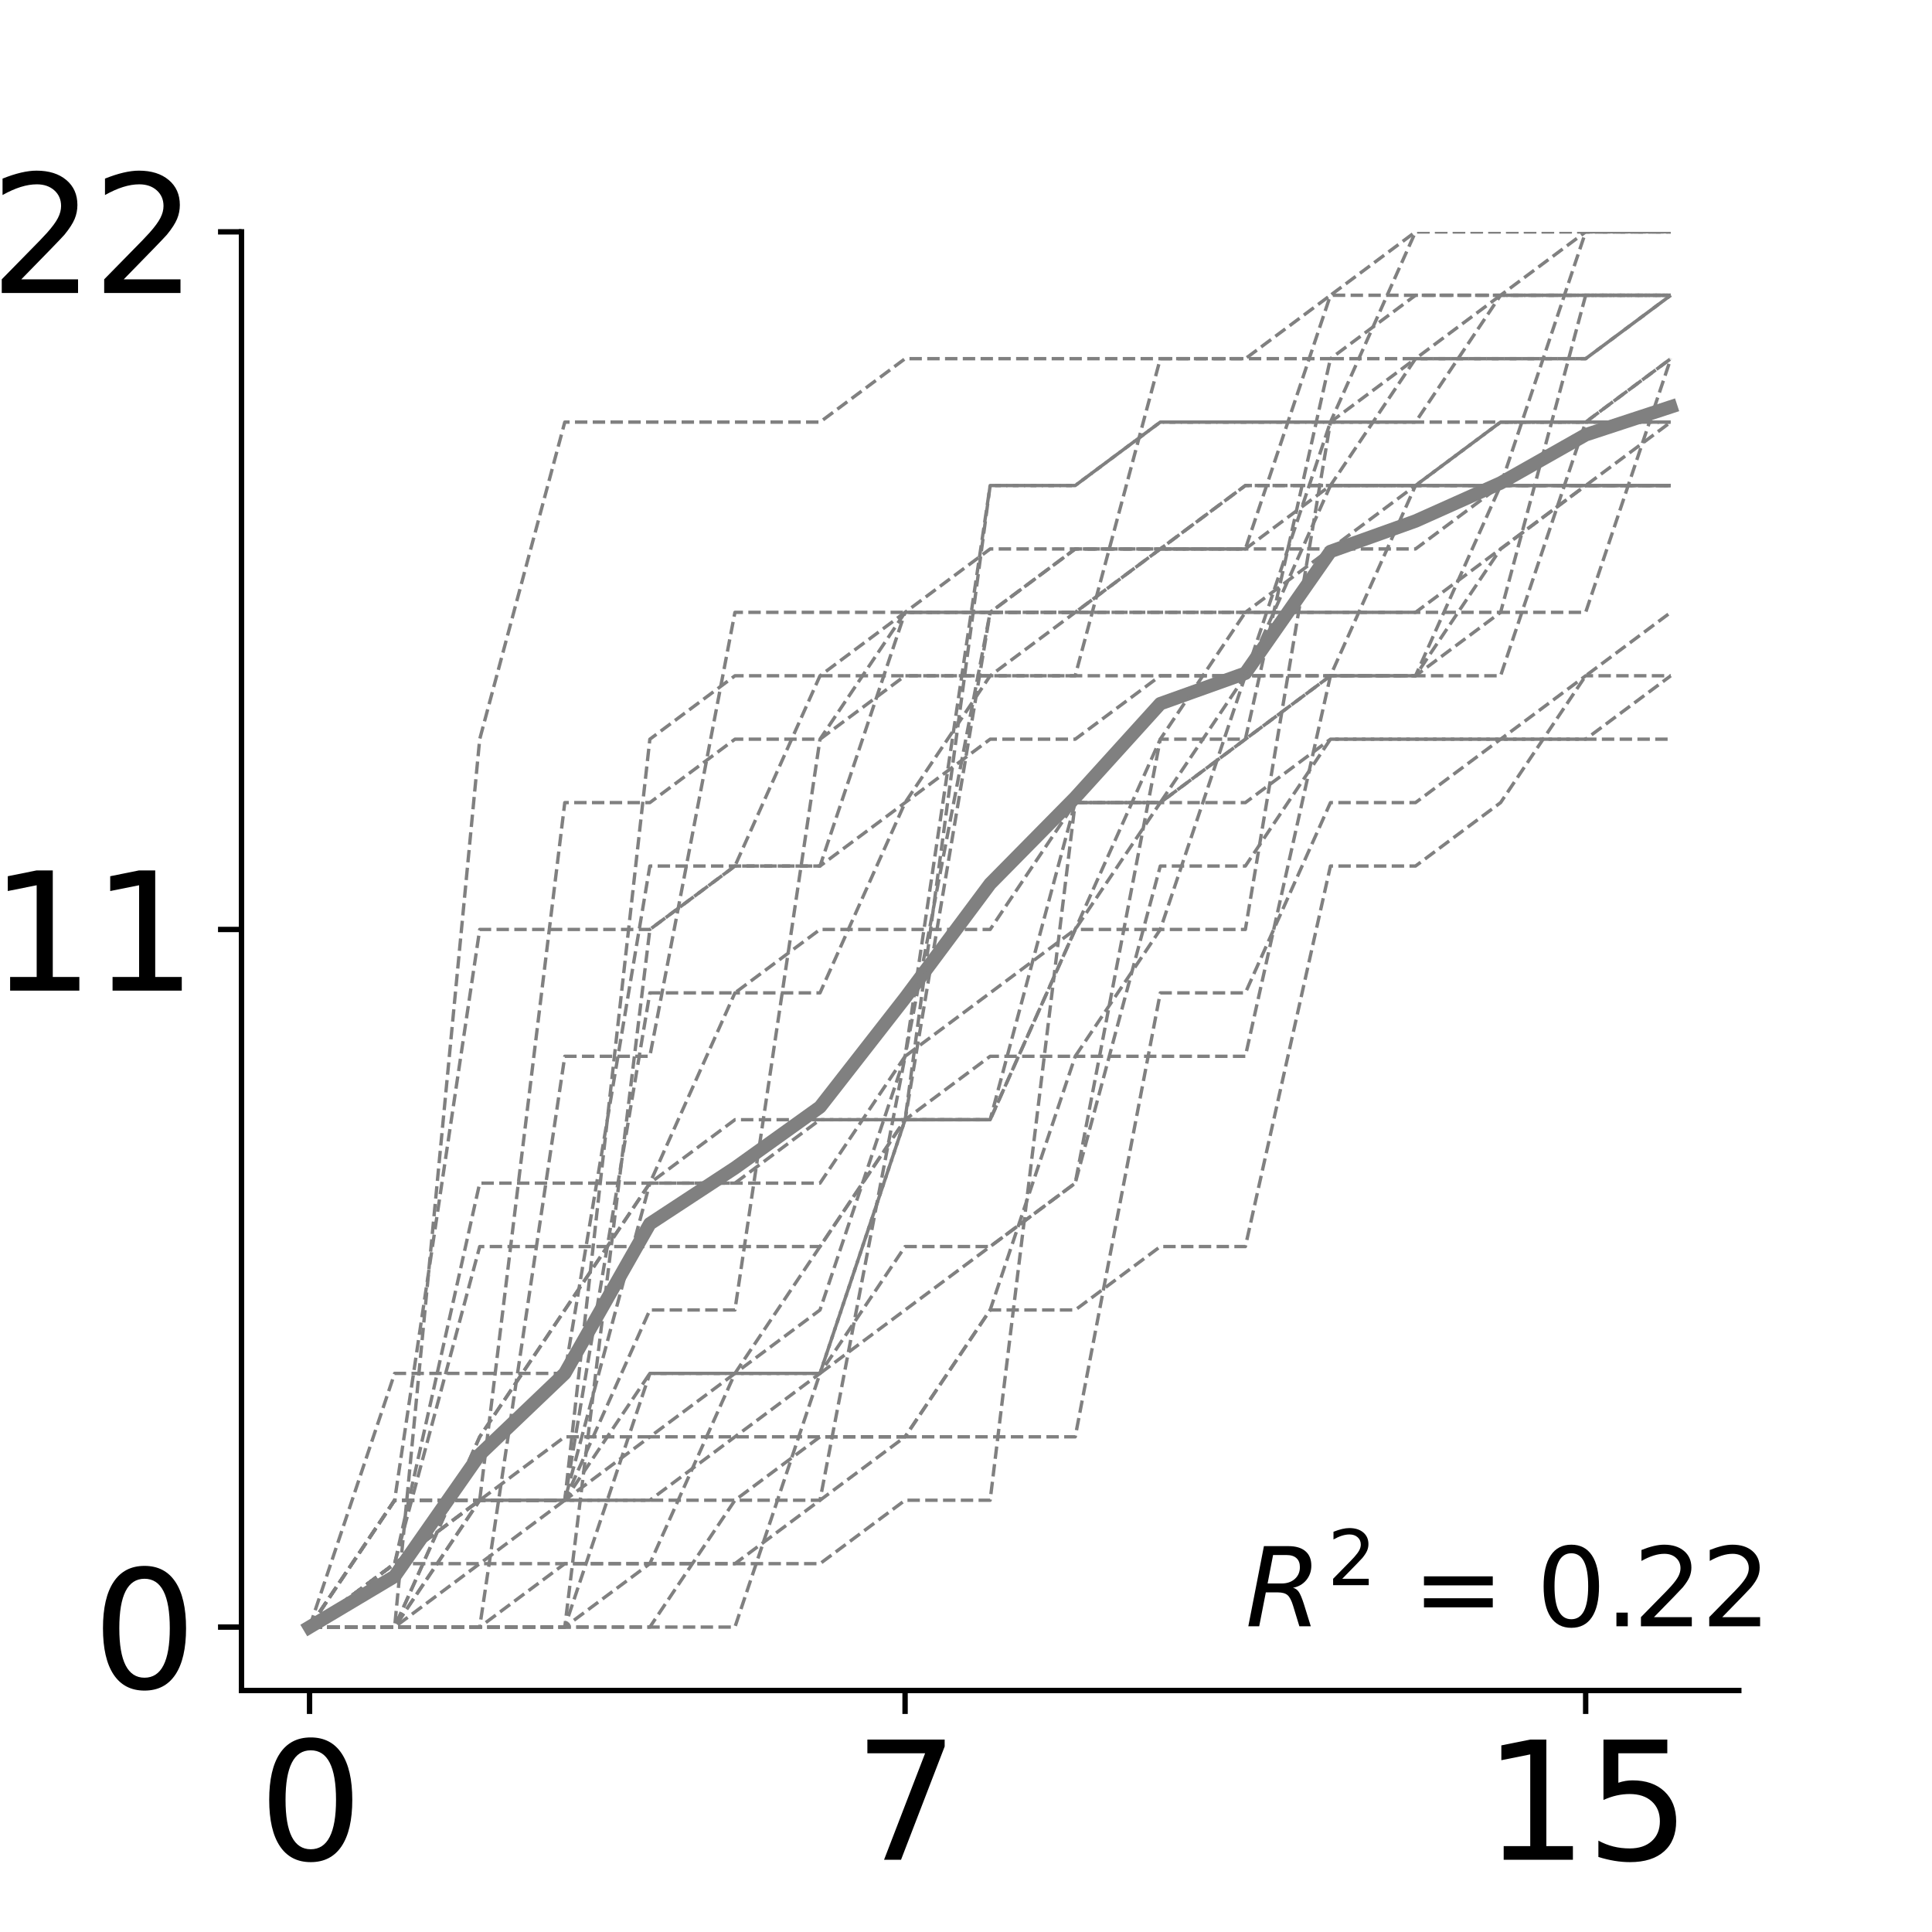 <?xml version="1.0" encoding="utf-8" standalone="no"?>
<!DOCTYPE svg PUBLIC "-//W3C//DTD SVG 1.1//EN"
  "http://www.w3.org/Graphics/SVG/1.1/DTD/svg11.dtd">
<svg xmlns:xlink="http://www.w3.org/1999/xlink" width="288pt" height="288pt" viewBox="0 0 288 288" xmlns="http://www.w3.org/2000/svg" version="1.1">
 <defs>
  <style type="text/css">*{stroke-linejoin: round; stroke-linecap: butt}</style>
 </defs>
 <g id="figure_1">
  <g id="patch_1">
   <path d="M 0 288 
L 288 288 
L 288 0 
L 0 0 
z
" style="fill: #ffffff"/>
  </g>
  <g id="axes_1">
   <g id="patch_2">
    <path d="M 36 252 
L 259.2 252 
L 259.2 34.56 
L 36 34.56 
z
" style="fill: #ffffff"/>
   </g>
   <g id="matplotlib.axis_1">
    <g id="xtick_1">
     <g id="line2d_1">
      <defs>
       <path id="m876212b23d" d="M 0 0 
L 0 3.5 
" style="stroke: #000000; stroke-width: 0.8"/>
      </defs>
      <g>
       <use xlink:href="#m876212b23d" x="46.145" y="252" style="stroke: #000000; stroke-width: 0.8"/>
      </g>
     </g>
     <g id="text_1">
      <!-- 0 -->
      <g transform="translate(38.51 277.236) scale(0.24 -0.24)">
       <defs>
        <path id="DejaVuSans-30" d="M 2034 4250 
Q 1547 4250 1301 3770 
Q 1056 3291 1056 2328 
Q 1056 1369 1301 889 
Q 1547 409 2034 409 
Q 2525 409 2770 889 
Q 3016 1369 3016 2328 
Q 3016 3291 2770 3770 
Q 2525 4250 2034 4250 
z
M 2034 4750 
Q 2819 4750 3233 4129 
Q 3647 3509 3647 2328 
Q 3647 1150 3233 529 
Q 2819 -91 2034 -91 
Q 1250 -91 836 529 
Q 422 1150 422 2328 
Q 422 3509 836 4129 
Q 1250 4750 2034 4750 
z
" transform="scale(0.016)"/>
       </defs>
       <use xlink:href="#DejaVuSans-30"/>
      </g>
     </g>
    </g>
    <g id="xtick_2">
     <g id="line2d_2">
      <g>
       <use xlink:href="#m876212b23d" x="134.918" y="252" style="stroke: #000000; stroke-width: 0.8"/>
      </g>
     </g>
     <g id="text_2">
      <!-- 7 -->
      <g transform="translate(127.283 277.236) scale(0.24 -0.24)">
       <defs>
        <path id="DejaVuSans-37" d="M 525 4666 
L 3525 4666 
L 3525 4397 
L 1831 0 
L 1172 0 
L 2766 4134 
L 525 4134 
L 525 4666 
z
" transform="scale(0.016)"/>
       </defs>
       <use xlink:href="#DejaVuSans-37"/>
      </g>
     </g>
    </g>
    <g id="xtick_3">
     <g id="line2d_3">
      <g>
       <use xlink:href="#m876212b23d" x="236.373" y="252" style="stroke: #000000; stroke-width: 0.8"/>
      </g>
     </g>
     <g id="text_3">
      <!-- 15 -->
      <g transform="translate(221.103 277.236) scale(0.24 -0.24)">
       <defs>
        <path id="DejaVuSans-31" d="M 794 531 
L 1825 531 
L 1825 4091 
L 703 3866 
L 703 4441 
L 1819 4666 
L 2450 4666 
L 2450 531 
L 3481 531 
L 3481 0 
L 794 0 
L 794 531 
z
" transform="scale(0.016)"/>
        <path id="DejaVuSans-35" d="M 691 4666 
L 3169 4666 
L 3169 4134 
L 1269 4134 
L 1269 2991 
Q 1406 3038 1543 3061 
Q 1681 3084 1819 3084 
Q 2600 3084 3056 2656 
Q 3513 2228 3513 1497 
Q 3513 744 3044 326 
Q 2575 -91 1722 -91 
Q 1428 -91 1123 -41 
Q 819 9 494 109 
L 494 744 
Q 775 591 1075 516 
Q 1375 441 1709 441 
Q 2250 441 2565 725 
Q 2881 1009 2881 1497 
Q 2881 1984 2565 2268 
Q 2250 2553 1709 2553 
Q 1456 2553 1204 2497 
Q 953 2441 691 2322 
L 691 4666 
z
" transform="scale(0.016)"/>
       </defs>
       <use xlink:href="#DejaVuSans-31"/>
       <use xlink:href="#DejaVuSans-35" x="63.623"/>
      </g>
     </g>
    </g>
   </g>
   <g id="matplotlib.axis_2">
    <g id="ytick_1">
     <g id="line2d_4">
      <defs>
       <path id="md8506f005b" d="M 0 0 
L -3.5 0 
" style="stroke: #000000; stroke-width: 0.8"/>
      </defs>
      <g>
       <use xlink:href="#md8506f005b" x="36" y="242.546" style="stroke: #000000; stroke-width: 0.8"/>
      </g>
     </g>
     <g id="text_4">
      <!-- 0 -->
      <g transform="translate(13.73 251.664) scale(0.24 -0.24)">
       <use xlink:href="#DejaVuSans-30"/>
      </g>
     </g>
    </g>
    <g id="ytick_2">
     <g id="line2d_5">
      <g>
       <use xlink:href="#md8506f005b" x="36" y="138.553" style="stroke: #000000; stroke-width: 0.8"/>
      </g>
     </g>
     <g id="text_5">
      <!-- 11 -->
      <g transform="translate(-1.54 147.671) scale(0.24 -0.24)">
       <use xlink:href="#DejaVuSans-31"/>
       <use xlink:href="#DejaVuSans-31" x="63.623"/>
      </g>
     </g>
    </g>
    <g id="ytick_3">
     <g id="line2d_6">
      <g>
       <use xlink:href="#md8506f005b" x="36" y="34.56" style="stroke: #000000; stroke-width: 0.8"/>
      </g>
     </g>
     <g id="text_6">
      <!-- 22 -->
      <g transform="translate(-1.54 43.678) scale(0.24 -0.24)">
       <defs>
        <path id="DejaVuSans-32" d="M 1228 531 
L 3431 531 
L 3431 0 
L 469 0 
L 469 531 
Q 828 903 1448 1529 
Q 2069 2156 2228 2338 
Q 2531 2678 2651 2914 
Q 2772 3150 2772 3378 
Q 2772 3750 2511 3984 
Q 2250 4219 1831 4219 
Q 1534 4219 1204 4116 
Q 875 4013 500 3803 
L 500 4441 
Q 881 4594 1212 4672 
Q 1544 4750 1819 4750 
Q 2544 4750 2975 4387 
Q 3406 4025 3406 3419 
Q 3406 3131 3298 2873 
Q 3191 2616 2906 2266 
Q 2828 2175 2409 1742 
Q 1991 1309 1228 531 
z
" transform="scale(0.016)"/>
       </defs>
       <use xlink:href="#DejaVuSans-32"/>
       <use xlink:href="#DejaVuSans-32" x="63.623"/>
      </g>
     </g>
    </g>
   </g>
   <g id="line2d_7">
    <path d="M 46.145 242.546 
L 58.827 234.983 
L 71.509 216.831 
L 84.191 204.73 
L 96.873 182.419 
L 109.555 174.1 
L 122.236 165.024 
L 134.918 148.763 
L 147.6 131.746 
L 160.282 118.889 
L 172.964 104.897 
L 185.645 100.359 
L 198.327 82.208 
L 211.009 77.67 
L 223.691 71.997 
L 236.373 64.813 
L 249.055 60.653 
" clip-path="url(#p11c818bfcc)" style="fill: none; stroke: #808080; stroke-width: 2; stroke-linecap: square"/>
   </g>
   <g id="line2d_8">
    <path d="M 46.145 242.546 
L 58.827 223.638 
L 71.509 223.638 
L 84.191 223.638 
L 96.873 214.184 
L 109.555 214.184 
L 122.236 214.184 
L 134.918 214.184 
L 147.6 195.277 
L 160.282 195.277 
L 172.964 185.823 
L 185.645 185.823 
L 198.327 129.099 
L 211.009 129.099 
L 223.691 119.645 
L 236.373 100.737 
L 249.055 91.283 
" clip-path="url(#p11c818bfcc)" style="fill: none; stroke-dasharray: 1.85,0.8; stroke-dashoffset: 0; stroke: #808080; stroke-width: 0.5"/>
   </g>
   <g id="line2d_9">
    <path d="M 46.145 242.546 
L 58.827 242.546 
L 71.509 242.546 
L 84.191 242.546 
L 96.873 233.092 
L 109.555 233.092 
L 122.236 233.092 
L 134.918 223.638 
L 147.6 223.638 
L 160.282 119.645 
L 172.964 119.645 
L 185.645 100.737 
L 198.327 100.737 
L 211.009 100.737 
L 223.691 100.737 
L 236.373 62.922 
L 249.055 62.922 
" clip-path="url(#p11c818bfcc)" style="fill: none; stroke-dasharray: 1.85,0.8; stroke-dashoffset: 0; stroke: #808080; stroke-width: 0.5"/>
   </g>
   <g id="line2d_10">
    <path d="M 46.145 242.546 
L 58.827 242.546 
L 71.509 242.546 
L 84.191 242.546 
L 96.873 242.546 
L 109.555 223.638 
L 122.236 214.184 
L 134.918 214.184 
L 147.6 195.277 
L 160.282 157.461 
L 172.964 157.461 
L 185.645 157.461 
L 198.327 100.737 
L 211.009 72.376 
L 223.691 72.376 
L 236.373 72.376 
L 249.055 62.922 
" clip-path="url(#p11c818bfcc)" style="fill: none; stroke-dasharray: 1.85,0.8; stroke-dashoffset: 0; stroke: #808080; stroke-width: 0.5"/>
   </g>
   <g id="line2d_11">
    <path d="M 46.145 242.546 
L 58.827 242.546 
L 71.509 214.184 
L 84.191 195.277 
L 96.873 176.369 
L 109.555 166.915 
L 122.236 166.915 
L 134.918 166.915 
L 147.6 91.283 
L 160.282 91.283 
L 172.964 91.283 
L 185.645 91.283 
L 198.327 91.283 
L 211.009 91.283 
L 223.691 81.83 
L 236.373 72.376 
L 249.055 72.376 
" clip-path="url(#p11c818bfcc)" style="fill: none; stroke-dasharray: 1.85,0.8; stroke-dashoffset: 0; stroke: #808080; stroke-width: 0.5"/>
   </g>
   <g id="line2d_12">
    <path d="M 46.145 242.546 
L 58.827 242.546 
L 71.509 242.546 
L 84.191 242.546 
L 96.873 242.546 
L 109.555 242.546 
L 122.236 204.73 
L 134.918 195.277 
L 147.6 185.823 
L 160.282 176.369 
L 172.964 129.099 
L 185.645 129.099 
L 198.327 110.191 
L 211.009 110.191 
L 223.691 110.191 
L 236.373 110.191 
L 249.055 110.191 
" clip-path="url(#p11c818bfcc)" style="fill: none; stroke-dasharray: 1.85,0.8; stroke-dashoffset: 0; stroke: #808080; stroke-width: 0.5"/>
   </g>
   <g id="line2d_13">
    <path d="M 46.145 242.546 
L 58.827 242.546 
L 71.509 242.546 
L 84.191 233.092 
L 96.873 233.092 
L 109.555 233.092 
L 122.236 223.638 
L 134.918 214.184 
L 147.6 214.184 
L 160.282 214.184 
L 172.964 148.007 
L 185.645 148.007 
L 198.327 119.645 
L 211.009 119.645 
L 223.691 110.191 
L 236.373 100.737 
L 249.055 100.737 
" clip-path="url(#p11c818bfcc)" style="fill: none; stroke-dasharray: 1.85,0.8; stroke-dashoffset: 0; stroke: #808080; stroke-width: 0.5"/>
   </g>
   <g id="line2d_14">
    <path d="M 46.145 242.546 
L 58.827 223.638 
L 71.509 223.638 
L 84.191 223.638 
L 96.873 204.73 
L 109.555 204.73 
L 122.236 195.277 
L 134.918 157.461 
L 147.6 91.283 
L 160.282 91.283 
L 172.964 81.83 
L 185.645 81.83 
L 198.327 81.83 
L 211.009 72.376 
L 223.691 62.922 
L 236.373 62.922 
L 249.055 53.468 
" clip-path="url(#p11c818bfcc)" style="fill: none; stroke-dasharray: 1.85,0.8; stroke-dashoffset: 0; stroke: #808080; stroke-width: 0.5"/>
   </g>
   <g id="line2d_15">
    <path d="M 46.145 242.546 
L 58.827 233.092 
L 71.509 185.823 
L 84.191 185.823 
L 96.873 185.823 
L 109.555 185.823 
L 122.236 185.823 
L 134.918 166.915 
L 147.6 166.915 
L 160.282 138.553 
L 172.964 138.553 
L 185.645 138.553 
L 198.327 62.922 
L 211.009 34.56 
L 223.691 34.56 
L 236.373 34.56 
L 249.055 34.56 
" clip-path="url(#p11c818bfcc)" style="fill: none; stroke-dasharray: 1.85,0.8; stroke-dashoffset: 0; stroke: #808080; stroke-width: 0.5"/>
   </g>
   <g id="line2d_16">
    <path d="M 46.145 242.546 
L 58.827 242.546 
L 71.509 242.546 
L 84.191 242.546 
L 96.873 138.553 
L 109.555 129.099 
L 122.236 100.737 
L 134.918 91.283 
L 147.6 81.83 
L 160.282 81.83 
L 172.964 81.83 
L 185.645 81.83 
L 198.327 44.014 
L 211.009 34.56 
L 223.691 34.56 
L 236.373 34.56 
L 249.055 34.56 
" clip-path="url(#p11c818bfcc)" style="fill: none; stroke-dasharray: 1.85,0.8; stroke-dashoffset: 0; stroke: #808080; stroke-width: 0.5"/>
   </g>
   <g id="line2d_17">
    <path d="M 46.145 242.546 
L 58.827 223.638 
L 71.509 223.638 
L 84.191 223.638 
L 96.873 148.007 
L 109.555 148.007 
L 122.236 138.553 
L 134.918 138.553 
L 147.6 138.553 
L 160.282 119.645 
L 172.964 119.645 
L 185.645 110.191 
L 198.327 100.737 
L 211.009 100.737 
L 223.691 81.83 
L 236.373 72.376 
L 249.055 72.376 
" clip-path="url(#p11c818bfcc)" style="fill: none; stroke-dasharray: 1.85,0.8; stroke-dashoffset: 0; stroke: #808080; stroke-width: 0.5"/>
   </g>
   <g id="line2d_18">
    <path d="M 46.145 242.546 
L 58.827 242.546 
L 71.509 242.546 
L 84.191 157.461 
L 96.873 157.461 
L 109.555 91.283 
L 122.236 91.283 
L 134.918 91.283 
L 147.6 91.283 
L 160.282 81.83 
L 172.964 81.83 
L 185.645 72.376 
L 198.327 72.376 
L 211.009 53.468 
L 223.691 53.468 
L 236.373 53.468 
L 249.055 44.014 
" clip-path="url(#p11c818bfcc)" style="fill: none; stroke-dasharray: 1.85,0.8; stroke-dashoffset: 0; stroke: #808080; stroke-width: 0.5"/>
   </g>
   <g id="line2d_19">
    <path d="M 46.145 242.546 
L 58.827 233.092 
L 71.509 223.638 
L 84.191 214.184 
L 96.873 214.184 
L 109.555 204.73 
L 122.236 204.73 
L 134.918 166.915 
L 147.6 166.915 
L 160.282 119.645 
L 172.964 119.645 
L 185.645 110.191 
L 198.327 100.737 
L 211.009 100.737 
L 223.691 72.376 
L 236.373 34.56 
L 249.055 34.56 
" clip-path="url(#p11c818bfcc)" style="fill: none; stroke-dasharray: 1.85,0.8; stroke-dashoffset: 0; stroke: #808080; stroke-width: 0.5"/>
   </g>
   <g id="line2d_20">
    <path d="M 46.145 242.546 
L 58.827 242.546 
L 71.509 242.546 
L 84.191 242.546 
L 96.873 204.73 
L 109.555 204.73 
L 122.236 204.73 
L 134.918 166.915 
L 147.6 166.915 
L 160.282 138.553 
L 172.964 110.191 
L 185.645 91.283 
L 198.327 91.283 
L 211.009 91.283 
L 223.691 91.283 
L 236.373 44.014 
L 249.055 44.014 
" clip-path="url(#p11c818bfcc)" style="fill: none; stroke-dasharray: 1.85,0.8; stroke-dashoffset: 0; stroke: #808080; stroke-width: 0.5"/>
   </g>
   <g id="line2d_21">
    <path d="M 46.145 242.546 
L 58.827 233.092 
L 71.509 233.092 
L 84.191 223.638 
L 96.873 223.638 
L 109.555 214.184 
L 122.236 204.73 
L 134.918 185.823 
L 147.6 185.823 
L 160.282 176.369 
L 172.964 110.191 
L 185.645 110.191 
L 198.327 53.468 
L 211.009 53.468 
L 223.691 44.014 
L 236.373 44.014 
L 249.055 44.014 
" clip-path="url(#p11c818bfcc)" style="fill: none; stroke-dasharray: 1.85,0.8; stroke-dashoffset: 0; stroke: #808080; stroke-width: 0.5"/>
   </g>
   <g id="line2d_22">
    <path d="M 46.145 242.546 
L 58.827 242.546 
L 71.509 223.638 
L 84.191 223.638 
L 96.873 110.191 
L 109.555 100.737 
L 122.236 100.737 
L 134.918 100.737 
L 147.6 100.737 
L 160.282 91.283 
L 172.964 81.83 
L 185.645 72.376 
L 198.327 72.376 
L 211.009 72.376 
L 223.691 72.376 
L 236.373 72.376 
L 249.055 72.376 
" clip-path="url(#p11c818bfcc)" style="fill: none; stroke-dasharray: 1.85,0.8; stroke-dashoffset: 0; stroke: #808080; stroke-width: 0.5"/>
   </g>
   <g id="line2d_23">
    <path d="M 46.145 242.546 
L 58.827 242.546 
L 71.509 223.638 
L 84.191 223.638 
L 96.873 195.277 
L 109.555 195.277 
L 122.236 110.191 
L 134.918 91.283 
L 147.6 91.283 
L 160.282 81.83 
L 172.964 81.83 
L 185.645 81.83 
L 198.327 72.376 
L 211.009 72.376 
L 223.691 62.922 
L 236.373 62.922 
L 249.055 62.922 
" clip-path="url(#p11c818bfcc)" style="fill: none; stroke-dasharray: 1.85,0.8; stroke-dashoffset: 0; stroke: #808080; stroke-width: 0.5"/>
   </g>
   <g id="line2d_24">
    <path d="M 46.145 242.546 
L 58.827 242.546 
L 71.509 110.191 
L 84.191 62.922 
L 96.873 62.922 
L 109.555 62.922 
L 122.236 62.922 
L 134.918 53.468 
L 147.6 53.468 
L 160.282 53.468 
L 172.964 53.468 
L 185.645 53.468 
L 198.327 44.014 
L 211.009 44.014 
L 223.691 44.014 
L 236.373 44.014 
L 249.055 44.014 
" clip-path="url(#p11c818bfcc)" style="fill: none; stroke-dasharray: 1.85,0.8; stroke-dashoffset: 0; stroke: #808080; stroke-width: 0.5"/>
   </g>
   <g id="line2d_25">
    <path d="M 46.145 242.546 
L 58.827 242.546 
L 71.509 233.092 
L 84.191 233.092 
L 96.873 233.092 
L 109.555 204.73 
L 122.236 185.823 
L 134.918 166.915 
L 147.6 157.461 
L 160.282 157.461 
L 172.964 138.553 
L 185.645 100.737 
L 198.327 100.737 
L 211.009 100.737 
L 223.691 91.283 
L 236.373 91.283 
L 249.055 53.468 
" clip-path="url(#p11c818bfcc)" style="fill: none; stroke-dasharray: 1.85,0.8; stroke-dashoffset: 0; stroke: #808080; stroke-width: 0.5"/>
   </g>
   <g id="line2d_26">
    <path d="M 46.145 242.546 
L 58.827 233.092 
L 71.509 176.369 
L 84.191 176.369 
L 96.873 176.369 
L 109.555 176.369 
L 122.236 176.369 
L 134.918 157.461 
L 147.6 72.376 
L 160.282 72.376 
L 172.964 62.922 
L 185.645 62.922 
L 198.327 62.922 
L 211.009 62.922 
L 223.691 62.922 
L 236.373 62.922 
L 249.055 53.468 
" clip-path="url(#p11c818bfcc)" style="fill: none; stroke-dasharray: 1.85,0.8; stroke-dashoffset: 0; stroke: #808080; stroke-width: 0.5"/>
   </g>
   <g id="line2d_27">
    <path d="M 46.145 242.546 
L 58.827 204.73 
L 71.509 204.73 
L 84.191 204.73 
L 96.873 129.099 
L 109.555 129.099 
L 122.236 129.099 
L 134.918 91.283 
L 147.6 91.283 
L 160.282 91.283 
L 172.964 91.283 
L 185.645 91.283 
L 198.327 81.83 
L 211.009 81.83 
L 223.691 72.376 
L 236.373 72.376 
L 249.055 72.376 
" clip-path="url(#p11c818bfcc)" style="fill: none; stroke-dasharray: 1.85,0.8; stroke-dashoffset: 0; stroke: #808080; stroke-width: 0.5"/>
   </g>
   <g id="line2d_28">
    <path d="M 46.145 242.546 
L 58.827 223.638 
L 71.509 223.638 
L 84.191 223.638 
L 96.873 223.638 
L 109.555 223.638 
L 122.236 223.638 
L 134.918 157.461 
L 147.6 148.007 
L 160.282 138.553 
L 172.964 119.645 
L 185.645 119.645 
L 198.327 110.191 
L 211.009 110.191 
L 223.691 110.191 
L 236.373 110.191 
L 249.055 100.737 
" clip-path="url(#p11c818bfcc)" style="fill: none; stroke-dasharray: 1.85,0.8; stroke-dashoffset: 0; stroke: #808080; stroke-width: 0.5"/>
   </g>
   <g id="line2d_29">
    <path d="M 46.145 242.546 
L 58.827 233.092 
L 71.509 223.638 
L 84.191 223.638 
L 96.873 176.369 
L 109.555 176.369 
L 122.236 166.915 
L 134.918 166.915 
L 147.6 72.376 
L 160.282 72.376 
L 172.964 62.922 
L 185.645 62.922 
L 198.327 62.922 
L 211.009 53.468 
L 223.691 53.468 
L 236.373 53.468 
L 249.055 44.014 
" clip-path="url(#p11c818bfcc)" style="fill: none; stroke-dasharray: 1.85,0.8; stroke-dashoffset: 0; stroke: #808080; stroke-width: 0.5"/>
   </g>
   <g id="line2d_30">
    <path d="M 46.145 242.546 
L 58.827 223.638 
L 71.509 138.553 
L 84.191 138.553 
L 96.873 138.553 
L 109.555 129.099 
L 122.236 129.099 
L 134.918 119.645 
L 147.6 110.191 
L 160.282 110.191 
L 172.964 100.737 
L 185.645 100.737 
L 198.327 72.376 
L 211.009 72.376 
L 223.691 72.376 
L 236.373 72.376 
L 249.055 72.376 
" clip-path="url(#p11c818bfcc)" style="fill: none; stroke-dasharray: 1.85,0.8; stroke-dashoffset: 0; stroke: #808080; stroke-width: 0.5"/>
   </g>
   <g id="line2d_31">
    <path d="M 46.145 242.546 
L 58.827 233.092 
L 71.509 223.638 
L 84.191 119.645 
L 96.873 119.645 
L 109.555 110.191 
L 122.236 110.191 
L 134.918 100.737 
L 147.6 100.737 
L 160.282 100.737 
L 172.964 53.468 
L 185.645 53.468 
L 198.327 53.468 
L 211.009 44.014 
L 223.691 44.014 
L 236.373 34.56 
L 249.055 34.56 
" clip-path="url(#p11c818bfcc)" style="fill: none; stroke-dasharray: 1.85,0.8; stroke-dashoffset: 0; stroke: #808080; stroke-width: 0.5"/>
   </g>
   <g id="line2d_32">
    <path d="M 46.145 242.546 
L 58.827 242.546 
L 71.509 214.184 
L 84.191 195.277 
L 96.873 176.369 
L 109.555 148.007 
L 122.236 148.007 
L 134.918 119.645 
L 147.6 100.737 
L 160.282 100.737 
L 172.964 100.737 
L 185.645 100.737 
L 198.327 62.922 
L 211.009 62.922 
L 223.691 44.014 
L 236.373 44.014 
L 249.055 44.014 
" clip-path="url(#p11c818bfcc)" style="fill: none; stroke-dasharray: 1.85,0.8; stroke-dashoffset: 0; stroke: #808080; stroke-width: 0.5"/>
   </g>
   <g id="patch_3">
    <path d="M 36 252 
L 36 34.56 
" style="fill: none; stroke: #000000; stroke-width: 0.8; stroke-linejoin: miter; stroke-linecap: square"/>
   </g>
   <g id="patch_4">
    <path d="M 36 252 
L 259.2 252 
" style="fill: none; stroke: #000000; stroke-width: 0.8; stroke-linejoin: miter; stroke-linecap: square"/>
   </g>
   <g id="text_7">
    <!-- $R^2$ = 0.22 -->
    <g transform="translate(185.645 242.546) scale(0.16 -0.16)">
     <defs>
      <path id="DejaVuSans-Oblique-52" d="M 1613 4147 
L 1294 2491 
L 2106 2491 
Q 2584 2491 2879 2755 
Q 3175 3019 3175 3444 
Q 3175 3784 2976 3965 
Q 2778 4147 2406 4147 
L 1613 4147 
z
M 2772 2241 
Q 2972 2194 3105 2009 
Q 3238 1825 3413 1275 
L 3809 0 
L 3144 0 
L 2778 1197 
Q 2638 1659 2453 1815 
Q 2269 1972 1888 1972 
L 1191 1972 
L 806 0 
L 172 0 
L 1081 4666 
L 2503 4666 
Q 3150 4666 3495 4373 
Q 3841 4081 3841 3531 
Q 3841 3044 3547 2687 
Q 3253 2331 2772 2241 
z
" transform="scale(0.016)"/>
      <path id="DejaVuSans-20" transform="scale(0.016)"/>
      <path id="DejaVuSans-3d" d="M 678 2906 
L 4684 2906 
L 4684 2381 
L 678 2381 
L 678 2906 
z
M 678 1631 
L 4684 1631 
L 4684 1100 
L 678 1100 
L 678 1631 
z
" transform="scale(0.016)"/>
      <path id="DejaVuSans-2e" d="M 684 794 
L 1344 794 
L 1344 0 
L 684 0 
L 684 794 
z
" transform="scale(0.016)"/>
     </defs>
     <use xlink:href="#DejaVuSans-Oblique-52" transform="translate(0 0.766)"/>
     <use xlink:href="#DejaVuSans-32" transform="translate(76.499 39.047) scale(0.7)"/>
     <use xlink:href="#DejaVuSans-20" transform="translate(123.77 0.766)"/>
     <use xlink:href="#DejaVuSans-3d" transform="translate(155.557 0.766)"/>
     <use xlink:href="#DejaVuSans-20" transform="translate(239.346 0.766)"/>
     <use xlink:href="#DejaVuSans-30" transform="translate(271.133 0.766)"/>
     <use xlink:href="#DejaVuSans-2e" transform="translate(334.756 0.766)"/>
     <use xlink:href="#DejaVuSans-32" transform="translate(361.043 0.766)"/>
     <use xlink:href="#DejaVuSans-32" transform="translate(424.666 0.766)"/>
    </g>
   </g>
  </g>
 </g>
 <defs>
  <clipPath id="p11c818bfcc">
   <rect x="36" y="34.56" width="223.2" height="217.44"/>
  </clipPath>
 </defs>
</svg>
